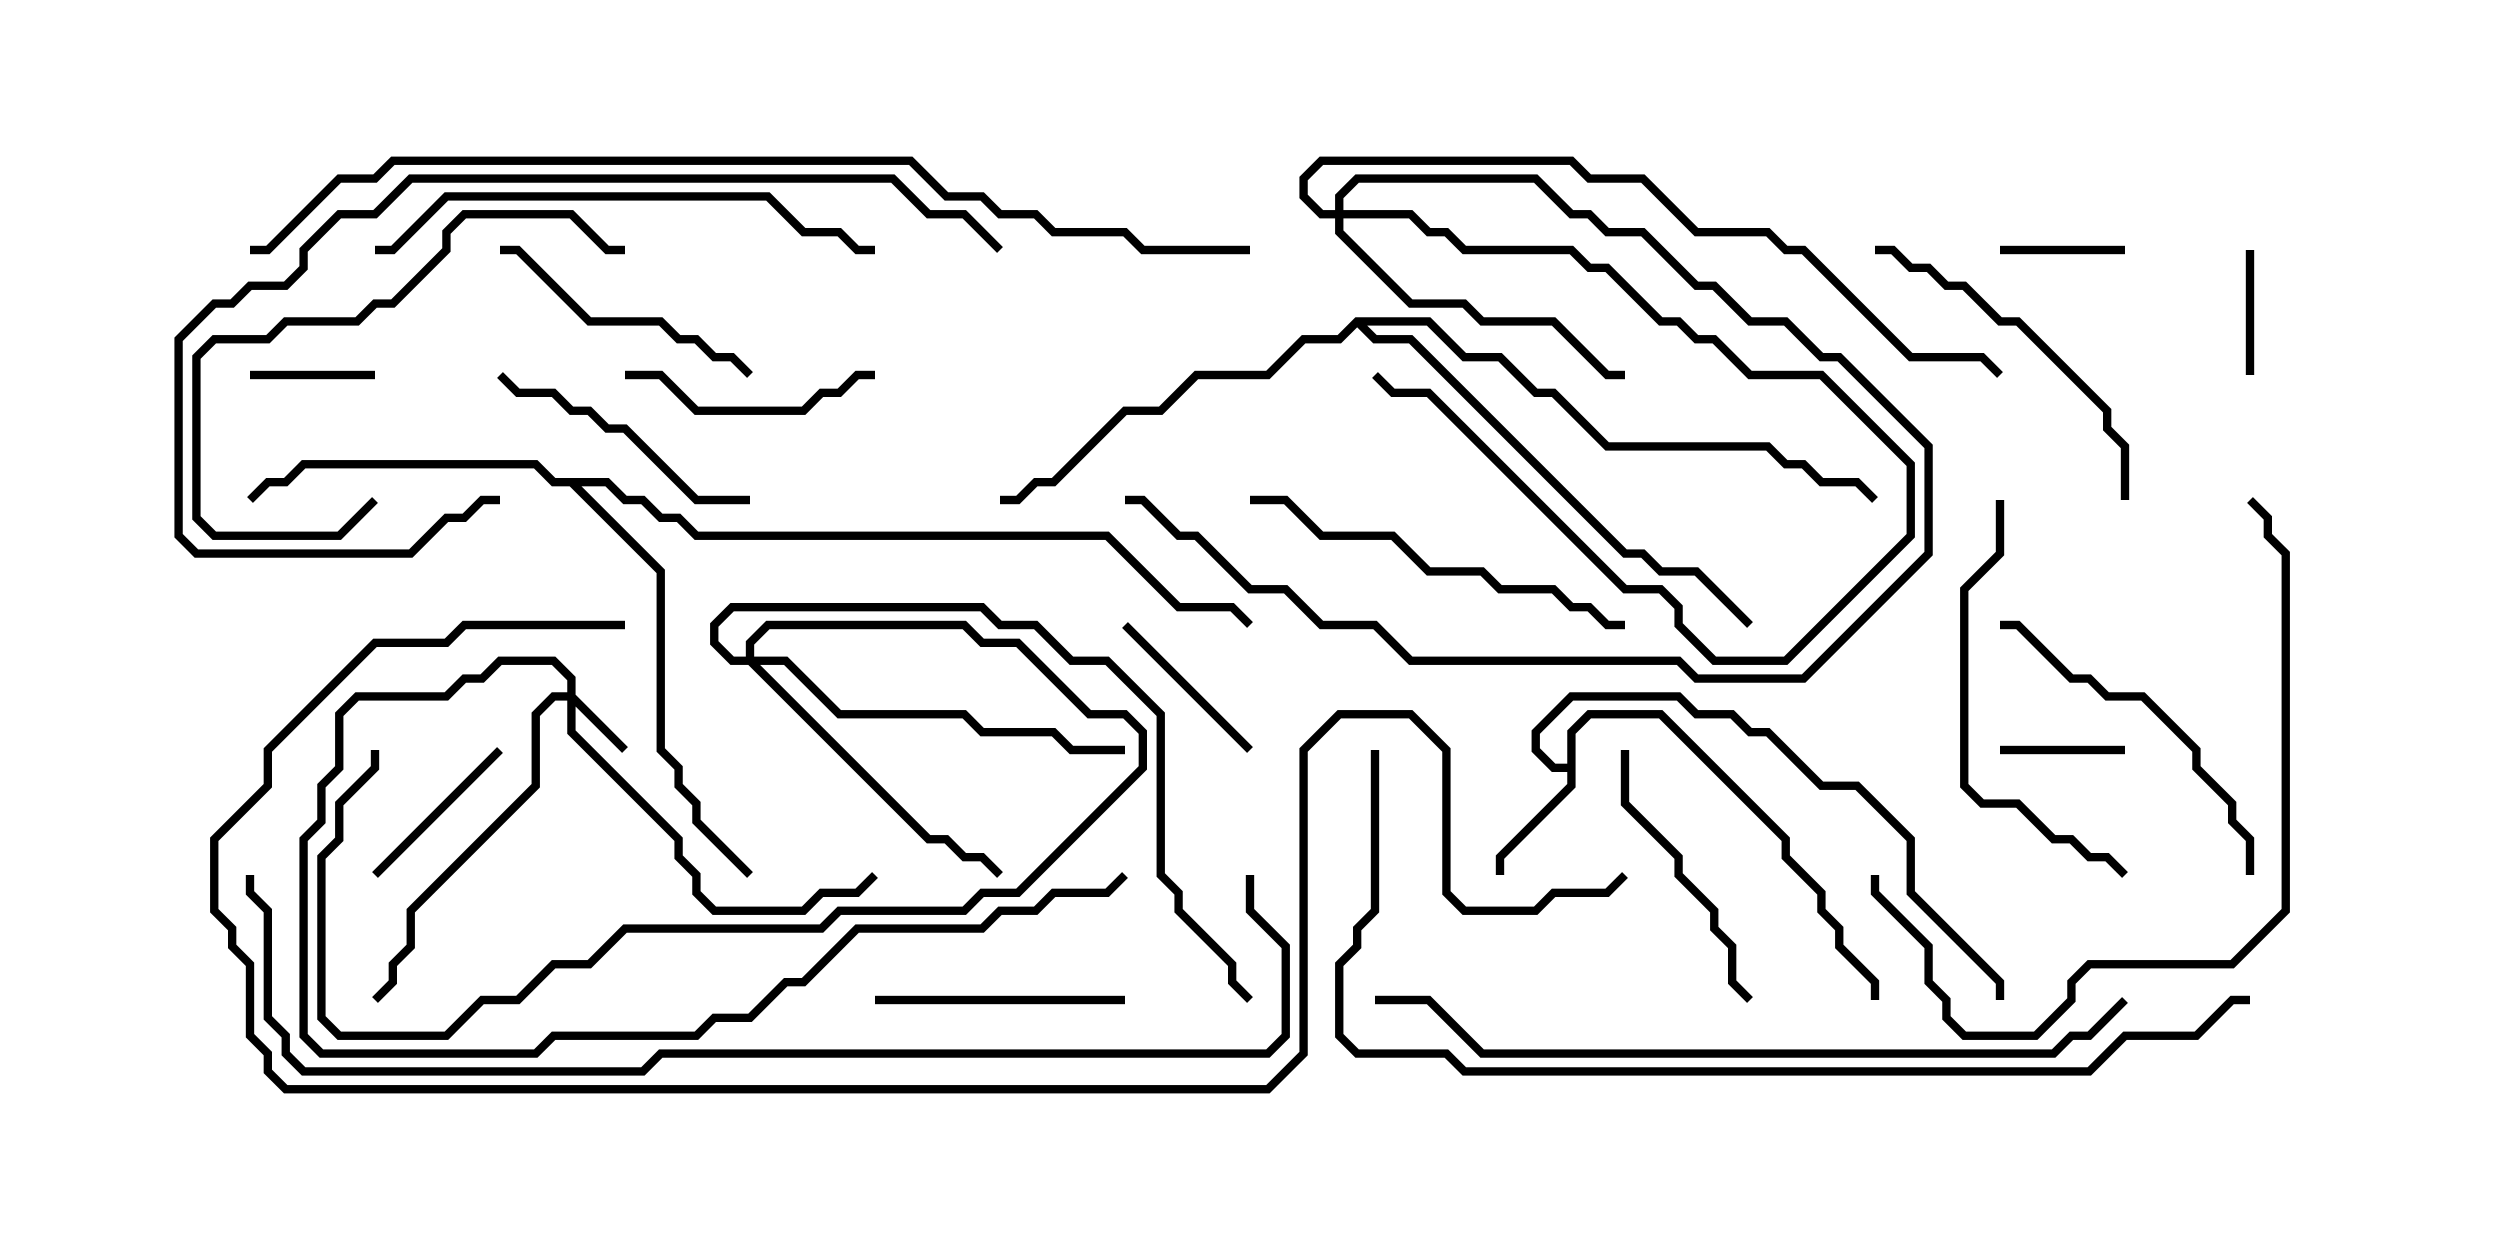 <svg version="1.1" width="30" height="15" xmlns="http://www.w3.org/2000/svg"><path d="M18.807,9.164L18.807,8.765L19.051,8.521L19.949,8.521L21.479,10.051L21.479,10.265L21.907,10.694L21.907,10.908L22.121,11.122L22.121,11.336L22.55,11.765L22.55,12L22.45,12L22.45,11.806L22.021,11.378L22.021,11.164L21.807,10.949L21.807,10.735L21.379,10.306L21.379,10.092L19.908,8.621L19.092,8.621L18.907,8.806L18.907,9.449L18.05,10.306L18.05,10.5L17.95,10.5L17.95,10.265L18.807,9.408L18.807,9.264L18.622,9.264L18.379,9.021L18.379,8.765L18.836,8.307L20.164,8.307L20.378,8.521L20.806,8.521L21.021,8.736L21.235,8.736L21.878,9.379L22.306,9.379L22.979,10.051L22.979,10.694L24.05,11.765L24.05,12L23.95,12L23.95,11.806L22.879,10.735L22.879,10.092L22.265,9.479L21.836,9.479L21.194,8.836L20.979,8.836L20.765,8.621L20.336,8.621L20.122,8.407L18.878,8.407L18.479,8.806L18.479,8.979L18.664,9.164z" stroke="none"/><path d="M7.306,5.736L7.521,5.95L7.735,5.95L7.949,6.164L8.164,6.164L8.378,6.379L13.306,6.379L14.164,7.236L14.806,7.236L15.035,7.465L14.965,7.535L14.765,7.336L14.122,7.336L13.265,6.479L8.336,6.479L8.122,6.264L7.908,6.264L7.694,6.05L7.479,6.05L7.265,5.836L6.978,5.836L7.979,6.836L7.979,8.979L8.193,9.194L8.193,9.408L8.407,9.622L8.407,9.836L9.035,10.465L8.965,10.535L8.307,9.878L8.307,9.664L8.093,9.449L8.093,9.235L7.879,9.021L7.879,6.878L6.836,5.836L6.622,5.836L6.408,5.621L3.664,5.621L3.449,5.836L3.235,5.836L3.035,6.035L2.965,5.965L3.194,5.736L3.408,5.736L3.622,5.521L6.449,5.521L6.664,5.736z" stroke="none"/><path d="M16.265,3.807L17.164,3.807L17.592,4.236L18.021,4.236L18.449,4.664L18.664,4.664L19.306,5.307L21.235,5.307L21.449,5.521L21.664,5.521L21.878,5.736L22.306,5.736L22.535,5.965L22.465,6.035L22.265,5.836L21.836,5.836L21.622,5.621L21.408,5.621L21.194,5.407L19.265,5.407L18.622,4.764L18.408,4.764L17.979,4.336L17.551,4.336L17.122,3.907L16.406,3.907L16.521,4.021L16.949,4.021L19.521,6.593L19.735,6.593L19.949,6.807L20.378,6.807L21.035,7.465L20.965,7.535L20.336,6.907L19.908,6.907L19.694,6.693L19.479,6.693L16.908,4.121L16.479,4.121L16.286,3.928L16.092,4.121L15.664,4.121L15.235,4.55L14.378,4.55L13.949,4.979L13.521,4.979L12.664,5.836L12.449,5.836L12.235,6.05L12,6.05L12,5.95L12.194,5.95L12.408,5.736L12.622,5.736L13.479,4.879L13.908,4.879L14.336,4.45L15.194,4.45L15.622,4.021L16.051,4.021z" stroke="none"/><path d="M6.807,8.307L6.807,8.164L6.622,7.979L6.021,7.979L5.806,8.193L5.592,8.193L5.378,8.407L4.306,8.407L4.121,8.592L4.121,9.235L3.907,9.449L3.907,9.878L3.693,10.092L3.693,12.408L3.878,12.593L6.408,12.593L6.622,12.379L8.336,12.379L8.551,12.164L8.979,12.164L9.408,11.736L9.622,11.736L10.265,11.093L11.765,11.093L11.979,10.879L12.408,10.879L12.622,10.664L13.265,10.664L13.465,10.465L13.535,10.535L13.306,10.764L12.664,10.764L12.449,10.979L12.021,10.979L11.806,11.193L10.306,11.193L9.664,11.836L9.449,11.836L9.021,12.264L8.592,12.264L8.378,12.479L6.664,12.479L6.449,12.693L3.836,12.693L3.593,12.449L3.593,10.051L3.807,9.836L3.807,9.408L4.021,9.194L4.021,8.551L4.265,8.307L5.336,8.307L5.551,8.093L5.765,8.093L5.979,7.879L6.664,7.879L6.907,8.122L6.907,8.336L7.535,8.965L7.465,9.035L6.907,8.478L6.907,8.765L8.193,10.051L8.193,10.265L8.407,10.479L8.407,10.694L8.592,10.879L9.622,10.879L9.836,10.664L10.265,10.664L10.465,10.465L10.535,10.535L10.306,10.764L9.878,10.764L9.664,10.979L8.551,10.979L8.307,10.735L8.307,10.521L8.093,10.306L8.093,10.092L6.807,8.806L6.807,8.407L6.664,8.407L6.479,8.592L6.479,9.449L4.979,10.949L4.979,11.378L4.764,11.592L4.764,11.806L4.535,12.035L4.465,11.965L4.664,11.765L4.664,11.551L4.879,11.336L4.879,10.908L6.379,9.408L6.379,8.551L6.622,8.307z" stroke="none"/><path d="M16.021,2.521L16.021,2.336L16.265,2.093L18.449,2.093L18.878,2.521L19.092,2.521L19.306,2.736L19.735,2.736L20.378,3.379L20.592,3.379L21.021,3.807L21.449,3.807L21.878,4.236L22.092,4.236L23.193,5.336L23.193,6.664L21.664,8.193L20.336,8.193L20.122,7.979L16.908,7.979L16.479,7.55L15.836,7.55L15.408,7.121L14.979,7.121L14.336,6.479L14.122,6.479L13.694,6.05L13.5,6.05L13.5,5.95L13.735,5.95L14.164,6.379L14.378,6.379L15.021,7.021L15.449,7.021L15.878,7.45L16.521,7.45L16.949,7.879L20.164,7.879L20.378,8.093L21.622,8.093L23.093,6.622L23.093,5.378L22.051,4.336L21.836,4.336L21.408,3.907L20.979,3.907L20.551,3.479L20.336,3.479L19.694,2.836L19.265,2.836L19.051,2.621L18.836,2.621L18.408,2.193L16.306,2.193L16.121,2.378L16.121,2.521L16.949,2.521L17.164,2.736L17.378,2.736L17.592,2.95L18.878,2.95L19.092,3.164L19.306,3.164L19.949,3.807L20.164,3.807L20.378,4.021L20.592,4.021L21.021,4.45L21.878,4.45L22.979,5.551L22.979,6.449L21.449,7.979L20.551,7.979L20.093,7.521L20.093,7.306L19.908,7.121L19.479,7.121L17.122,4.764L16.694,4.764L16.465,4.535L16.535,4.465L16.735,4.664L17.164,4.664L19.521,7.021L19.949,7.021L20.193,7.265L20.193,7.479L20.592,7.879L21.408,7.879L22.879,6.408L22.879,5.592L21.836,4.55L20.979,4.55L20.551,4.121L20.336,4.121L20.122,3.907L19.908,3.907L19.265,3.264L19.051,3.264L18.836,3.05L17.551,3.05L17.336,2.836L17.122,2.836L16.908,2.621L16.121,2.621L16.121,2.765L16.949,3.593L17.592,3.593L17.806,3.807L18.664,3.807L19.306,4.45L19.5,4.45L19.5,4.55L19.265,4.55L18.622,3.907L17.765,3.907L17.551,3.693L16.908,3.693L16.021,2.806L16.021,2.621L15.836,2.621L15.593,2.378L15.593,2.122L15.836,1.879L18.878,1.879L19.092,2.093L19.735,2.093L20.378,2.736L21.235,2.736L21.449,2.95L21.664,2.95L22.949,4.236L23.806,4.236L24.035,4.465L23.965,4.535L23.765,4.336L22.908,4.336L21.622,3.05L21.408,3.05L21.194,2.836L20.336,2.836L19.694,2.193L19.051,2.193L18.836,1.979L15.878,1.979L15.693,2.164L15.693,2.336L15.878,2.521z" stroke="none"/><path d="M8.95,7.879L8.95,7.694L9.194,7.45L11.592,7.45L11.806,7.664L12.235,7.664L13.092,8.521L13.521,8.521L13.764,8.765L13.764,9.235L12.235,10.764L11.806,10.764L11.592,10.979L10.092,10.979L9.878,11.193L7.521,11.193L7.092,11.621L6.664,11.621L6.235,12.05L5.806,12.05L5.378,12.479L4.051,12.479L3.807,12.235L3.807,10.265L4.021,10.051L4.021,9.622L4.45,9.194L4.45,9L4.55,9L4.55,9.235L4.121,9.664L4.121,10.092L3.907,10.306L3.907,12.194L4.092,12.379L5.336,12.379L5.765,11.95L6.194,11.95L6.622,11.521L7.051,11.521L7.479,11.093L9.836,11.093L10.051,10.879L11.551,10.879L11.765,10.664L12.194,10.664L13.664,9.194L13.664,8.806L13.479,8.621L13.051,8.621L12.194,7.764L11.765,7.764L11.551,7.55L9.235,7.55L9.05,7.735L9.05,7.879L9.449,7.879L10.092,8.521L11.592,8.521L11.806,8.736L12.664,8.736L12.878,8.95L13.5,8.95L13.5,9.05L12.836,9.05L12.622,8.836L11.765,8.836L11.551,8.621L10.051,8.621L9.408,7.979L9.121,7.979L11.164,10.021L11.378,10.021L11.592,10.236L11.806,10.236L12.035,10.465L11.965,10.535L11.765,10.336L11.551,10.336L11.336,10.121L11.122,10.121L8.979,7.979L8.765,7.979L8.521,7.735L8.521,7.479L8.765,7.236L11.806,7.236L12.021,7.45L12.449,7.45L12.878,7.879L13.306,7.879L13.979,8.551L13.979,10.479L14.193,10.694L14.193,10.908L14.836,11.551L14.836,11.765L15.035,11.965L14.965,12.035L14.736,11.806L14.736,11.592L14.093,10.949L14.093,10.735L13.879,10.521L13.879,8.592L13.265,7.979L12.836,7.979L12.408,7.55L11.979,7.55L11.765,7.336L8.806,7.336L8.621,7.521L8.621,7.694L8.806,7.879z" stroke="none"/><path d="M24,3.05L24,2.95L25.5,2.95L25.5,3.05z" stroke="none"/><path d="M25.5,8.95L25.5,9.05L24,9.05L24,8.95z" stroke="none"/><path d="M27.05,4.5L26.95,4.5L26.95,3L27.05,3z" stroke="none"/><path d="M4.5,4.45L4.5,4.55L3,4.55L3,4.45z" stroke="none"/><path d="M4.535,10.535L4.465,10.465L5.965,8.965L6.035,9.035z" stroke="none"/><path d="M15.035,8.965L14.965,9.035L13.465,7.535L13.535,7.465z" stroke="none"/><path d="M7.5,4.55L7.5,4.45L7.949,4.45L8.378,4.879L9.622,4.879L9.836,4.664L10.051,4.664L10.265,4.45L10.5,4.45L10.5,4.55L10.306,4.55L10.092,4.764L9.878,4.764L9.664,4.979L8.336,4.979L7.908,4.55z" stroke="none"/><path d="M10.5,12.05L10.5,11.95L13.5,11.95L13.5,12.05z" stroke="none"/><path d="M21.035,11.965L20.965,12.035L20.736,11.806L20.736,11.378L20.521,11.164L20.521,10.949L20.093,10.521L20.093,10.306L19.45,9.664L19.45,9L19.55,9L19.55,9.622L20.193,10.265L20.193,10.479L20.621,10.908L20.621,11.122L20.836,11.336L20.836,11.765z" stroke="none"/><path d="M9,5.95L9,6.05L8.336,6.05L7.479,5.193L7.265,5.193L7.051,4.979L6.836,4.979L6.622,4.764L6.194,4.764L5.965,4.535L6.035,4.465L6.235,4.664L6.664,4.664L6.878,4.879L7.092,4.879L7.306,5.093L7.521,5.093L8.378,5.95z" stroke="none"/><path d="M9.035,4.465L8.965,4.535L8.765,4.336L8.551,4.336L8.336,4.121L8.122,4.121L7.908,3.907L7.051,3.907L6.194,3.05L6,3.05L6,2.95L6.235,2.95L7.092,3.807L7.949,3.807L8.164,4.021L8.378,4.021L8.592,4.236L8.806,4.236z" stroke="none"/><path d="M4.465,5.965L4.535,6.035L4.092,6.479L2.551,6.479L2.307,6.235L2.307,4.265L2.551,4.021L3.194,4.021L3.408,3.807L4.265,3.807L4.479,3.593L4.694,3.593L5.307,2.979L5.307,2.765L5.551,2.521L6.878,2.521L7.306,2.95L7.5,2.95L7.5,3.05L7.265,3.05L6.836,2.621L5.592,2.621L5.407,2.806L5.407,3.021L4.735,3.693L4.521,3.693L4.306,3.907L3.449,3.907L3.235,4.121L2.592,4.121L2.407,4.306L2.407,6.194L2.592,6.379L4.051,6.379z" stroke="none"/><path d="M27.05,10.5L26.95,10.5L26.95,10.092L26.736,9.878L26.736,9.664L26.307,9.235L26.307,9.021L25.694,8.407L25.265,8.407L25.051,8.193L24.836,8.193L24.194,7.55L24,7.55L24,7.45L24.235,7.45L24.878,8.093L25.092,8.093L25.306,8.307L25.735,8.307L26.407,8.979L26.407,9.194L26.836,9.622L26.836,9.836L27.05,10.051z" stroke="none"/><path d="M22.5,3.05L22.5,2.95L22.735,2.95L22.949,3.164L23.164,3.164L23.378,3.379L23.592,3.379L24.021,3.807L24.235,3.807L25.336,4.908L25.336,5.122L25.55,5.336L25.55,6L25.45,6L25.45,5.378L25.236,5.164L25.236,4.949L24.194,3.907L23.979,3.907L23.551,3.479L23.336,3.479L23.122,3.264L22.908,3.264L22.694,3.05z" stroke="none"/><path d="M23.95,6L24.05,6L24.05,6.664L23.621,7.092L23.621,9.408L23.806,9.593L24.235,9.593L24.664,10.021L24.878,10.021L25.092,10.236L25.306,10.236L25.535,10.465L25.465,10.535L25.265,10.336L25.051,10.336L24.836,10.121L24.622,10.121L24.194,9.693L23.765,9.693L23.521,9.449L23.521,7.051L23.95,6.622z" stroke="none"/><path d="M19.5,7.45L19.5,7.55L19.265,7.55L19.051,7.336L18.836,7.336L18.622,7.121L17.979,7.121L17.765,6.907L17.122,6.907L16.694,6.479L15.836,6.479L15.408,6.05L15,6.05L15,5.95L15.449,5.95L15.878,6.379L16.735,6.379L17.164,6.807L17.806,6.807L18.021,7.021L18.664,7.021L18.878,7.236L19.092,7.236L19.306,7.45z" stroke="none"/><path d="M4.5,3.05L4.5,2.95L4.694,2.95L5.336,2.307L9.235,2.307L9.664,2.736L10.092,2.736L10.306,2.95L10.5,2.95L10.5,3.05L10.265,3.05L10.051,2.836L9.622,2.836L9.194,2.407L5.378,2.407L4.735,3.05z" stroke="none"/><path d="M22.45,10.5L22.55,10.5L22.55,10.694L23.193,11.336L23.193,11.765L23.407,11.979L23.407,12.194L23.592,12.379L24.408,12.379L24.807,11.979L24.807,11.765L25.051,11.521L26.765,11.521L27.379,10.908L27.379,6.664L27.164,6.449L27.164,6.235L26.965,6.035L27.035,5.965L27.264,6.194L27.264,6.408L27.479,6.622L27.479,10.949L26.806,11.621L25.092,11.621L24.907,11.806L24.907,12.021L24.449,12.479L23.551,12.479L23.307,12.235L23.307,12.021L23.093,11.806L23.093,11.378L22.45,10.735z" stroke="none"/><path d="M12.035,2.965L11.965,3.035L11.551,2.621L11.122,2.621L10.694,2.193L4.949,2.193L4.521,2.621L4.092,2.621L3.693,3.021L3.693,3.235L3.449,3.479L3.021,3.479L2.806,3.693L2.592,3.693L2.193,4.092L2.193,6.408L2.378,6.593L4.908,6.593L5.336,6.164L5.551,6.164L5.765,5.95L6,5.95L6,6.05L5.806,6.05L5.592,6.264L5.378,6.264L4.949,6.693L2.336,6.693L2.093,6.449L2.093,4.051L2.551,3.593L2.765,3.593L2.979,3.379L3.408,3.379L3.593,3.194L3.593,2.979L4.051,2.521L4.479,2.521L4.908,2.093L10.735,2.093L11.164,2.521L11.592,2.521z" stroke="none"/><path d="M25.465,11.965L25.535,12.035L25.092,12.479L24.878,12.479L24.664,12.693L17.765,12.693L17.122,12.05L16.5,12.05L16.5,11.95L17.164,11.95L17.806,12.593L24.622,12.593L24.836,12.379L25.051,12.379z" stroke="none"/><path d="M16.45,9L16.55,9L16.55,10.949L16.336,11.164L16.336,11.378L16.121,11.592L16.121,12.408L16.306,12.593L17.378,12.593L17.592,12.807L25.051,12.807L25.479,12.379L26.336,12.379L26.765,11.95L27,11.95L27,12.05L26.806,12.05L26.378,12.479L25.521,12.479L25.092,12.907L17.551,12.907L17.336,12.693L16.265,12.693L16.021,12.449L16.021,11.551L16.236,11.336L16.236,11.122L16.45,10.908z" stroke="none"/><path d="M15,2.95L15,3.05L13.694,3.05L13.479,2.836L12.622,2.836L12.408,2.621L11.979,2.621L11.765,2.407L11.336,2.407L10.908,1.979L4.735,1.979L4.521,2.193L4.092,2.193L3.235,3.05L3,3.05L3,2.95L3.194,2.95L4.051,2.093L4.479,2.093L4.694,1.879L10.949,1.879L11.378,2.307L11.806,2.307L12.021,2.521L12.449,2.521L12.664,2.736L13.521,2.736L13.735,2.95z" stroke="none"/><path d="M14.95,10.5L15.05,10.5L15.05,10.908L15.479,11.336L15.479,12.449L15.235,12.693L7.949,12.693L7.735,12.907L3.622,12.907L3.379,12.664L3.379,12.449L3.164,12.235L3.164,10.949L2.95,10.735L2.95,10.5L3.05,10.5L3.05,10.694L3.264,10.908L3.264,12.194L3.479,12.408L3.479,12.622L3.664,12.807L7.694,12.807L7.908,12.593L15.194,12.593L15.379,12.408L15.379,11.378L14.95,10.949z" stroke="none"/><path d="M7.5,7.45L7.5,7.55L5.592,7.55L5.378,7.764L4.521,7.764L3.264,9.021L3.264,9.449L2.621,10.092L2.621,10.908L2.836,11.122L2.836,11.336L3.05,11.551L3.05,12.408L3.264,12.622L3.264,12.836L3.449,13.021L15.194,13.021L15.593,12.622L15.593,8.979L16.051,8.521L16.949,8.521L17.407,8.979L17.407,10.694L17.592,10.879L18.408,10.879L18.622,10.664L19.265,10.664L19.465,10.465L19.535,10.535L19.306,10.764L18.664,10.764L18.449,10.979L17.551,10.979L17.307,10.735L17.307,9.021L16.908,8.621L16.092,8.621L15.693,9.021L15.693,12.664L15.235,13.121L3.408,13.121L3.164,12.878L3.164,12.664L2.95,12.449L2.95,11.592L2.736,11.378L2.736,11.164L2.521,10.949L2.521,10.051L3.164,9.408L3.164,8.979L4.479,7.664L5.336,7.664L5.551,7.45z" stroke="none"/></svg>